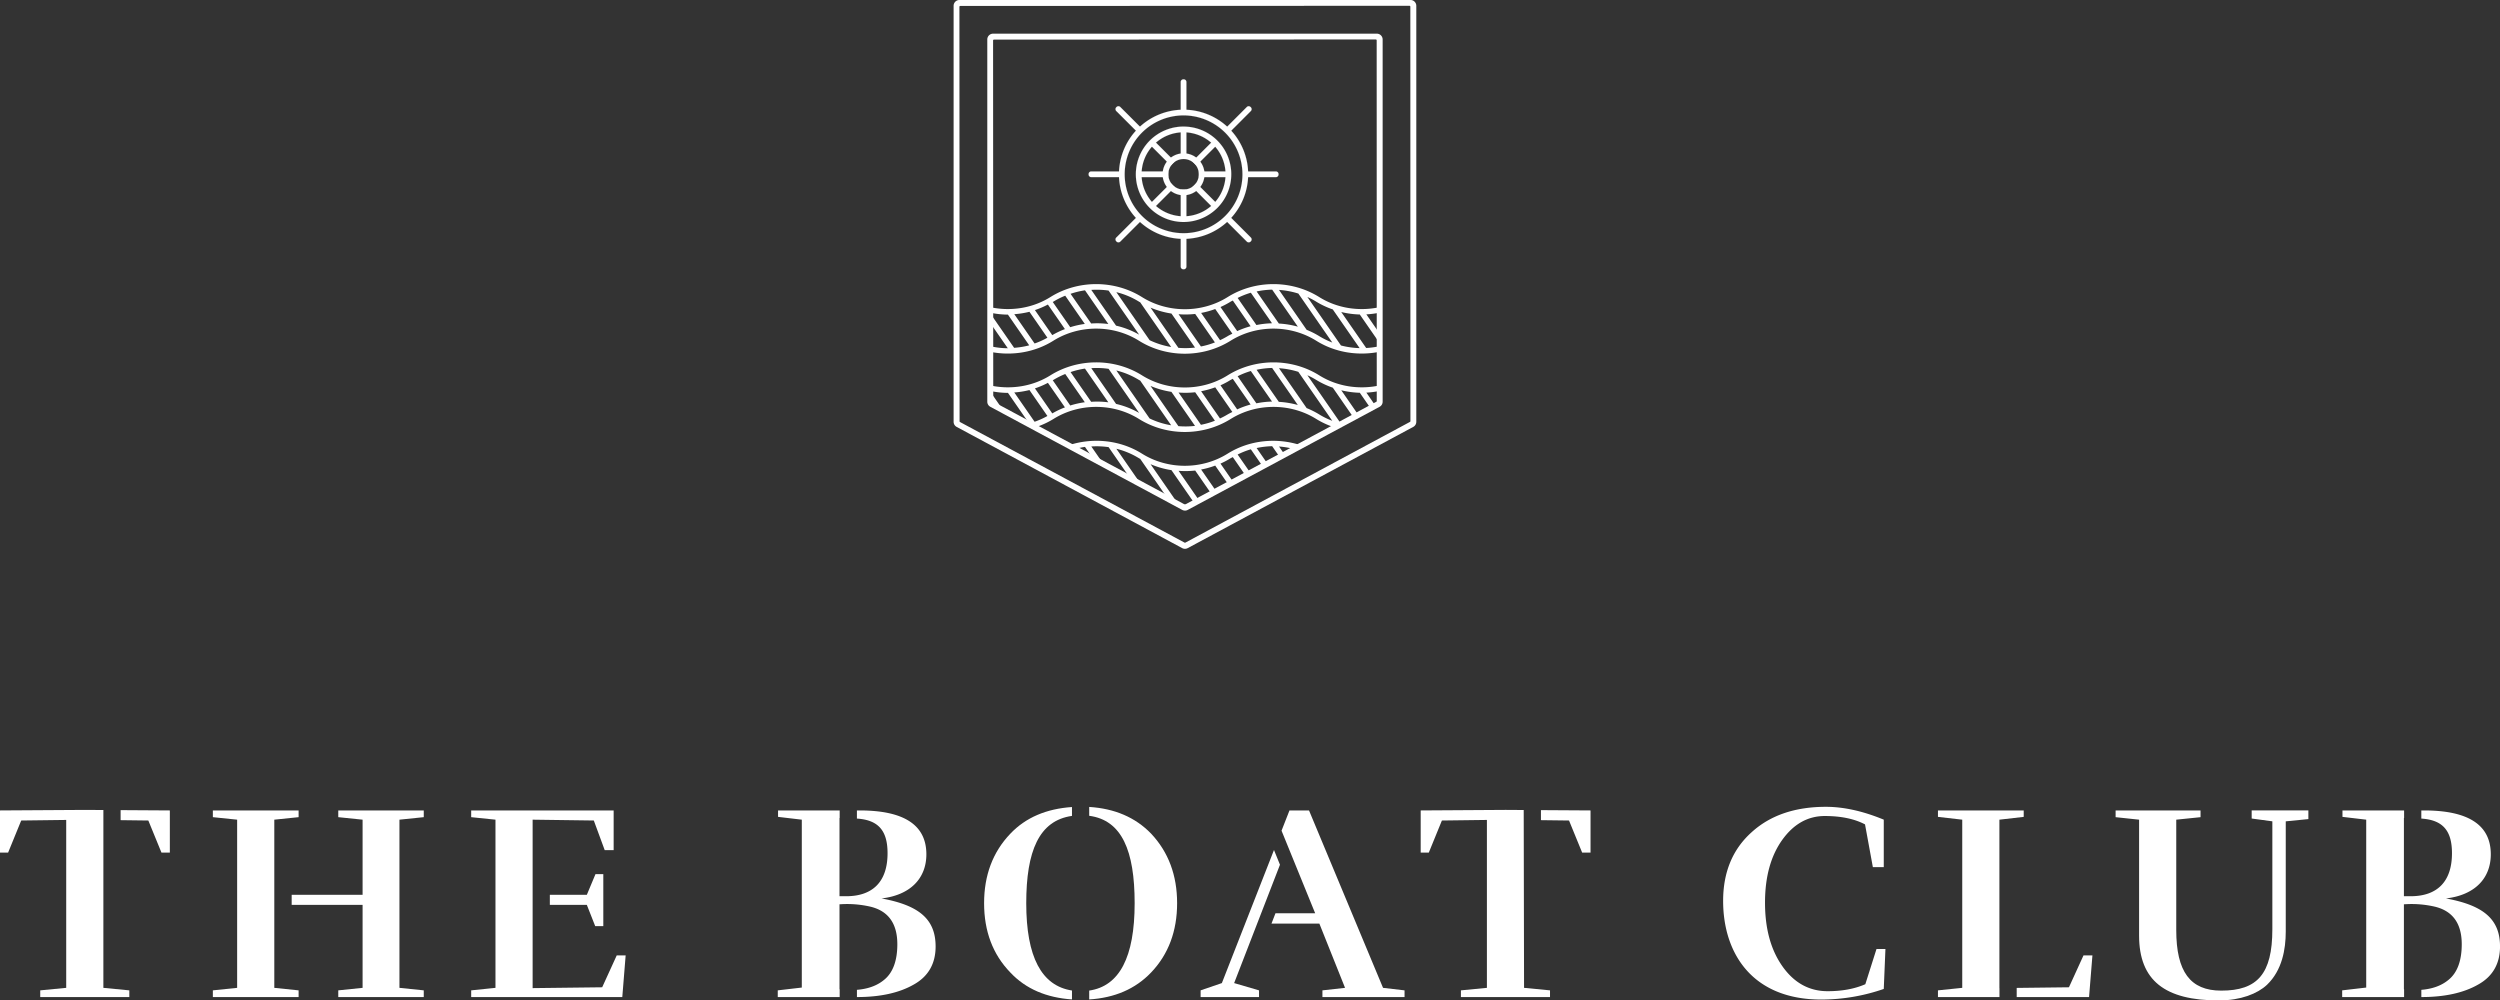 <svg id="Layer_1" data-name="Layer 1" xmlns="http://www.w3.org/2000/svg" viewBox="0 0 4381.06 1753.17"><rect x="0" y="0" width="4381.06" height="1753.17" fill="#333333" stroke="none"/><defs><style>.cls-1{fill:#fff;}</style></defs><title>bc_full</title><rect class="cls-1" x="2069.11" y="227.49" width="10.01" height="51.02"/><path class="cls-1" d="M2713.28,875.57h9.89v-50.9h-9.89Zm10,.11h-10.13V824.55h10.13Z" transform="translate(-644.12 -597.1)"/><path class="cls-1" d="M2713.22,793.46V740.8a4.69,4.69,0,0,1,4.68-4.68h.66a4.68,4.68,0,0,1,4.67,4.68v52.66Z" transform="translate(-644.12 -597.1)"/><path class="cls-1" d="M2713.28,793.41h9.89V740.79a4.61,4.61,0,0,0-4.6-4.61h-.67a4.62,4.62,0,0,0-4.62,4.61Zm10,.12h-10.13V740.79a4.75,4.75,0,0,1,4.74-4.73h.67a4.74,4.74,0,0,1,4.72,4.73Z" transform="translate(-644.12 -597.1)"/><rect class="cls-1" x="2676.16" y="839.96" width="10.01" height="51.03" transform="translate(-471.66 1550.58) rotate(-44.96)"/><path class="cls-1" d="M2659.66,851l36,36,7-7-36-36Zm36,36.16L2659.49,851l7.17-7.17L2702.81,880Z" transform="translate(-644.12 -597.1)"/><path class="cls-1" d="M2600.32,791.7a4.66,4.66,0,0,1,0-6.59l.47-.47a4.62,4.62,0,0,1,6.6,0l37.25,37.24-7.07,7.08Z" transform="translate(-644.12 -597.1)"/><path class="cls-1" d="M2604.1,783.32a4.59,4.59,0,0,0-3.27,1.36l-.47.47a4.59,4.59,0,0,0,0,6.5l37.2,37.22,7-7-37.2-37.2a4.58,4.58,0,0,0-3.25-1.35M2637.56,829l-37.29-37.29a4.73,4.73,0,0,1,0-6.68l.48-.46a4.7,4.7,0,0,1,6.68,0l37.29,37.28Z" transform="translate(-644.12 -597.1)"/><rect class="cls-1" x="1996.17" y="300.43" width="51.03" height="10.01"/><path class="cls-1" d="M2640.34,907.48h50.91v-9.89h-50.91Zm51,.13h-51.15V897.48h51.15Z" transform="translate(-644.12 -597.1)"/><path class="cls-1" d="M2556.48,907.54a4.67,4.67,0,0,1-4.67-4.66v-.68a4.67,4.67,0,0,1,4.67-4.66h52.67v10Z" transform="translate(-644.12 -597.1)"/><path class="cls-1" d="M2556.48,897.6a4.61,4.61,0,0,0-4.61,4.6v.67a4.62,4.62,0,0,0,4.61,4.62h52.62V897.6Zm52.73,10h-52.73a4.73,4.73,0,0,1-4.72-4.74v-.67a4.72,4.72,0,0,1,4.72-4.72h52.73Z" transform="translate(-644.12 -597.1)"/><rect class="cls-1" x="2655.65" y="934.61" width="51.02" height="10.01" transform="translate(-523.23 1573.97) rotate(-45)"/><path class="cls-1" d="M2659.66,954.11l7,7,36-36-7-7Zm7,7.16-7.17-7.16L2695.66,918l7.15,7.15Z" transform="translate(-644.12 -597.1)"/><path class="cls-1" d="M2604.09,1021.82a4.61,4.61,0,0,1-3.29-1.37l-.48-.48a4.67,4.67,0,0,1,0-6.6l37.25-37.24,7.07,7.08-37.25,37.24a4.62,4.62,0,0,1-3.3,1.37" transform="translate(-644.12 -597.1)"/><path class="cls-1" d="M2637.56,976.21l-37.2,37.2a4.63,4.63,0,0,0,0,6.52l.49.47a4.58,4.58,0,0,0,6.51,0l37.2-37.2Zm-33.46,45.66a4.61,4.61,0,0,1-3.34-1.38l-.49-.47a4.77,4.77,0,0,1,0-6.7l37.29-37.27,7.16,7.15-37.29,37.29a4.62,4.62,0,0,1-3.33,1.38" transform="translate(-644.12 -597.1)"/><rect class="cls-1" x="2069.11" y="332.35" width="10.01" height="51.03"/><path class="cls-1" d="M2713.28,980.42h9.89v-50.9h-9.89Zm10,.12h-10.13V929.39h10.13Z" transform="translate(-644.12 -597.1)"/><path class="cls-1" d="M2717.89,1069a4.67,4.67,0,0,1-4.67-4.66v-52.68h10v52.68a4.66,4.66,0,0,1-4.66,4.66Z" transform="translate(-644.12 -597.1)"/><path class="cls-1" d="M2713.28,1011.67v52.62a4.62,4.62,0,0,0,4.61,4.61h.68a4.62,4.62,0,0,0,4.6-4.61v-52.62Zm5.29,57.34h-.68a4.72,4.72,0,0,1-4.73-4.72v-52.73h10.13v52.73a4.72,4.72,0,0,1-4.72,4.72" transform="translate(-644.12 -597.1)"/><rect class="cls-1" x="2750.29" y="914.1" width="10.01" height="51.02" transform="translate(-501.51 1626.4) rotate(-45)"/><path class="cls-1" d="M2733.8,925.11l36,36,7-7-36-36Zm36,36.16-36.16-36.16,7.15-7.15L2777,954.11Z" transform="translate(-644.12 -597.1)"/><path class="cls-1" d="M2832.36,1021.82a4.61,4.61,0,0,1-3.29-1.37l-37.25-37.24,7.07-7.08,37.25,37.24a4.68,4.68,0,0,1,0,6.61l-.47.47a4.68,4.68,0,0,1-3.31,1.37" transform="translate(-644.12 -597.1)"/><path class="cls-1" d="M2791.9,983.2l37.21,37.2a4.51,4.51,0,0,0,3.25,1.36,4.63,4.63,0,0,0,3.27-1.36l.46-.46a4.61,4.61,0,0,0,0-6.52l-37.19-37.21Zm40.46,38.67a4.6,4.6,0,0,1-3.33-1.38l-37.29-37.29,7.16-7.15,37.28,37.28a4.74,4.74,0,0,1,0,6.7l-.47.46a4.66,4.66,0,0,1-3.35,1.38" transform="translate(-644.12 -597.1)"/><rect class="cls-1" x="2101.02" y="300.43" width="51.02" height="10.01"/><path class="cls-1" d="M2745.2,907.48h50.9v-9.89h-50.9Zm51,.13h-51.14V897.48h51.14Z" transform="translate(-644.12 -597.1)"/><path class="cls-1" d="M2827.31,907.54v-10H2880a4.66,4.66,0,0,1,4.66,4.66v.68a4.66,4.66,0,0,1-4.66,4.66Z" transform="translate(-644.12 -597.1)"/><path class="cls-1" d="M2827.37,907.49H2880a4.62,4.62,0,0,0,4.61-4.62v-.67a4.61,4.61,0,0,0-4.61-4.6h-52.6Zm52.6.12h-52.73V897.48H2880a4.74,4.74,0,0,1,4.74,4.72v.67a4.75,4.75,0,0,1-4.74,4.74" transform="translate(-644.12 -597.1)"/><rect class="cls-1" x="2729.79" y="860.46" width="51.03" height="10.01" transform="translate(-449.09 1604.68) rotate(-45)"/><path class="cls-1" d="M2733.8,880l7,7,36-36-7-7Zm7,7.16-7.17-7.16,36.18-36.17L2777,851Z" transform="translate(-644.12 -597.1)"/><path class="cls-1" d="M2791.82,821.87l37.25-37.24a4.64,4.64,0,0,1,6.59,0l.49.49a4.69,4.69,0,0,1,0,6.59l-37.24,37.24Z" transform="translate(-644.12 -597.1)"/><path class="cls-1" d="M2791.9,821.87l7,7,37.2-37.22a4.61,4.61,0,0,0,0-6.5l-.49-.48a4.58,4.58,0,0,0-6.5,0Zm7,7.16-7.17-7.16L2829,784.6a4.6,4.6,0,0,1,3.33-1.4,4.68,4.68,0,0,1,3.34,1.39l.48.47a4.7,4.7,0,0,1,0,6.68Z" transform="translate(-644.12 -597.1)"/><path class="cls-1" d="M2718.23,828.9a73.64,73.64,0,1,0,73.63,73.64,73.72,73.72,0,0,0-73.63-73.64m0,157.23a83.6,83.6,0,1,1,83.59-83.59,83.7,83.7,0,0,1-83.59,83.59m0-186.82a103.23,103.23,0,1,0,103.23,103.23,103.34,103.34,0,0,0-103.23-103.23m0,216.42a113.19,113.19,0,1,1,113.19-113.19,113.32,113.32,0,0,1-113.19,113.19" transform="translate(-644.12 -597.1)"/><path class="cls-1" d="M2718.23,829a73.58,73.58,0,1,0,73.57,73.58A73.67,73.67,0,0,0,2718.23,829m0,147.28a73.7,73.7,0,1,1,73.69-73.7,73.78,73.78,0,0,1-73.69,73.7m0-157.23a83.54,83.54,0,1,0,83.54,83.53A83.62,83.62,0,0,0,2718.23,819m0,167.19a83.66,83.66,0,1,1,83.65-83.66,83.74,83.74,0,0,1-83.65,83.66m0-186.82A103.17,103.17,0,1,0,2821.4,902.54a103.28,103.28,0,0,0-103.17-103.16m0,206.45a103.29,103.29,0,1,1,103.29-103.29,103.41,103.41,0,0,1-103.29,103.29m0-216.42a113.14,113.14,0,1,0,113.13,113.13,113.26,113.26,0,0,0-113.13-113.13m0,226.38a113.25,113.25,0,1,1,113.25-113.25,113.38,113.38,0,0,1-113.25,113.25" transform="translate(-644.12 -597.1)"/><path class="cls-1" d="M2718.23,875.78A26.76,26.76,0,1,0,2745,902.54a26.8,26.8,0,0,0-26.76-26.76m0,63.48a36.72,36.72,0,1,1,36.71-36.72,36.77,36.77,0,0,1-36.71,36.72" transform="translate(-644.12 -597.1)"/><path class="cls-1" d="M2718.23,875.83a26.71,26.71,0,1,0,26.7,26.7,26.74,26.74,0,0,0-26.7-26.7m0,53.53A26.82,26.82,0,1,1,2745,902.53a26.86,26.86,0,0,1-26.81,26.83m0-63.48a36.66,36.66,0,1,0,36.66,36.65,36.7,36.7,0,0,0-36.66-36.65m0,73.44A36.78,36.78,0,1,1,2755,902.53a36.82,36.82,0,0,1-36.77,36.79" transform="translate(-644.12 -597.1)"/><path class="cls-1" d="M3114.17,607.25l-787.26.3a1.49,1.49,0,0,0-1.49,1.48l.29,726.36a1.45,1.45,0,0,0,.79,1.3L2720,1548a1.47,1.47,0,0,0,1.41,0L3115,1336.43a1.47,1.47,0,0,0,.79-1.3l-.15-726.39a1.49,1.49,0,0,0-1.49-1.49m-393.49,951.61a10.32,10.32,0,0,1-4.8-1.2l-395.25-212.43a10.14,10.14,0,0,1-5.36-9v-729a10.17,10.17,0,0,1,10.15-10.15h790.52a10.17,10.17,0,0,1,10.16,10.15v729a10.13,10.13,0,0,1-5.37,9l-395.24,212.43a10.32,10.32,0,0,1-4.81,1.2" transform="translate(-644.12 -597.1)"/><path class="cls-1" d="M3055.17,666.26l-669.26.29a1.48,1.48,0,0,0-1.48,1.48l.29,632.08a1.48,1.48,0,0,0,.78,1.3L2720,1481a1.53,1.53,0,0,0,1.41,0L3056,1301.16a1.48,1.48,0,0,0,.78-1.3l-.14-632.12a1.49,1.49,0,0,0-1.49-1.48m-334.49,825.62a10.21,10.21,0,0,1-4.8-1.21L2379.63,1310a10.13,10.13,0,0,1-5.36-9V666.26a10.17,10.17,0,0,1,10.16-10.16h672.51a10.17,10.17,0,0,1,10.16,10.16V1301a10.11,10.11,0,0,1-5.38,9l-336.23,180.71a10.22,10.22,0,0,1-4.81,1.21" transform="translate(-644.12 -597.1)"/><path class="cls-1" d="M2873.51,1379.05l13.39,19.32,8.49-4.56-9.87-14.24a143.11,143.11,0,0,1,27.52,4.77l12.08-6.49c-42.59-14.49-90.92-10-129.61,14.2-45.28,28.41-104.93,28.41-150.22,0-38.32-24-86.1-28.62-128.39-14.64l12,6.43a123.8,123.8,0,0,1,16.54-3.6l13.8,19.9,18.55,10-21.23-30.64a144.82,144.82,0,0,1,30.3,1.19l37.9,54.68,18.56,10-42.86-61.85a138.31,138.31,0,0,1,39.78,16.7c.64.4,1.34.66,2,1l48.05,69.33,18.57,10-48.47-70A151.63,151.63,0,0,0,2697,1421l40.15,57.92,8.49-4.57-36.16-52.17a155.76,155.76,0,0,0,29.13-.49l28.49,41.11,8.49-4.56L2749,1419.89a151.17,151.17,0,0,0,24.7-6.88l23.34,33.67,8.48-4.56-22.59-32.59a144.94,144.94,0,0,0,17.67-9.35c1.26-.78,2.63-1.31,3.9-2.06l22.49,32.46,8.49-4.56L2813,1393.61a141,141,0,0,1,23.13-9.15l20.8,30,8.49-4.56-19.16-27.65a145.25,145.25,0,0,1,27.23-3.22" transform="translate(-644.12 -597.1)"/><path class="cls-1" d="M2728.44,1483.55l4.87-2.62a150.27,150.27,0,0,1-23.53.14l4.62,2.48a14.86,14.86,0,0,0,14,0" transform="translate(-644.12 -597.1)"/><path class="cls-1" d="M2448.13,1143.48l31.49,45.43a136,136,0,0,1-22.44,10.14l-35.58-51.35a152.85,152.85,0,0,0,26.53-4.22m32.34-12.67,29.83,43a147.3,147.3,0,0,0-22.15,10.57l-30.4-43.88a147.34,147.34,0,0,0,22.72-9.72m9.5-5a135,135,0,0,1,20.88-10.49l34.3,49.49a153.35,153.35,0,0,0-25.51,5.71L2489,1126.3c.31-.19.65-.31,1-.5m55.44-20,40.94,59.09a154.29,154.29,0,0,0-30.08-.89L2520.19,1112a142,142,0,0,1,25.22-6.12m41.41.42,53.54,77.26a148.58,148.58,0,0,0-40.42-15.78l-43.42-62.66a145.5,145.5,0,0,1,30.3,1.18m53.39,19.53c.62.39,1.33.65,2,1l54.3,78.36a140.64,140.64,0,0,1-37.75-11.94l-58.32-84.17a138.75,138.75,0,0,1,39.79,16.71m56.77,20.77,41.32,59.63a144.89,144.89,0,0,1-29.15.46l-48.82-70.46a151.11,151.11,0,0,0,36.65,10.37m41.6.7,34.56,49.88a139.33,139.33,0,0,1-24.5,7.15l-39.19-56.54a154.09,154.09,0,0,0,29.13-.49m35.12-8.65,30,43.22c-2.71,1.46-5.53,2.66-8.15,4.29a133.46,133.46,0,0,1-13.42,7.11L2749,1145.5a149.91,149.91,0,0,0,24.7-6.88m26.9-12.82c1.26-.8,2.62-1.33,3.9-2.07l31.23,45.07a148.89,148.89,0,0,0-23.54,8.54l-29.25-42.2a149.12,149.12,0,0,0,17.66-9.34m35.54-15.72,37.11,53.53a156.28,156.28,0,0,0-27.33,3.09L2813,1119.23a139,139,0,0,1,23.11-9.15m37.38-5.41,45,64.89a153.22,153.22,0,0,0-33.26-5.47l-38.95-56.2a142.81,142.81,0,0,1,27.24-3.22m45.88,6.87,59.47,85.82a136.14,136.14,0,0,1-22.95-11.23,146.9,146.9,0,0,0-22-11.05l-48.46-69.91a143.43,143.43,0,0,1,33.89,6.37m31.44,14.26a147.29,147.29,0,0,0,28.95,13.56l47,67.78a143.77,143.77,0,0,1-32.68-4.63l-58.9-85a136.22,136.22,0,0,1,15.65,8.28m-570.61,19.43a151.6,151.6,0,0,0,30.24,3.23l37.31,53.82a144,144,0,0,1-26.45,4.36l-41.1-59.31v16.81l30,43.25a142.11,142.11,0,0,1-30-3.42v9.83c37.28,7.26,77,1,109.74-19.53,45.3-28.38,104.91-28.38,150.24,0,48.34,30.28,112,30.28,160.39,0,45.34-28.36,104.92-28.38,150.24,0,33.34,20.87,73.9,27,111.76,19.1v-9.78a144.62,144.62,0,0,1-24.32,3.35l-43.71-63.06a154.3,154.3,0,0,0,32.49,4.36l35.54,51.29v-16.81L3038.54,1148a153.61,153.61,0,0,0,24.06-3.17v-9.65c-36,8.07-74.85,2.44-106.68-17.51-48.38-30.25-112-30.25-160.41,0-45.28,28.41-104.93,28.41-150.22,0-48.39-30.27-112.05-30.23-160.41,0-31.22,19.58-69.19,25.34-104.65,17.91Z" transform="translate(-644.12 -597.1)"/><path class="cls-1" d="M2380.23,1295.09a14.86,14.86,0,0,0,7.8,13.07l13.65,7.32-21.45-31Z" transform="translate(-644.12 -597.1)"/><path class="cls-1" d="M2955.92,1323.33a146.58,146.58,0,0,0-22-11.06l-48.45-69.9a143.42,143.42,0,0,1,33.89,6.36l59.47,85.83a136.91,136.91,0,0,1-22.95-11.23m-70.69-22-39-56.21a145.44,145.44,0,0,1,27.24-3.21l45,64.9a153.75,153.75,0,0,0-33.26-5.48m-39.31,2.61L2813,1256.42a138.81,138.81,0,0,1,23.12-9.15l37.1,53.54a155.31,155.31,0,0,0-27.33,3.08m-33.73,10.64-29.25-42.2a144.9,144.9,0,0,0,17.66-9.35c1.26-.78,2.62-1.31,3.91-2.06l31.22,45.07a150.9,150.9,0,0,0-23.54,8.54m-16.68,8.8a134.46,134.46,0,0,1-13.42,7.1L2749,1282.7a151.9,151.9,0,0,0,24.7-6.88l30,43.22c-2.71,1.45-5.53,2.65-8.15,4.29m-46.88,18.17L2709.45,1285a154.93,154.93,0,0,0,29.13-.5l34.56,49.89a140.91,140.91,0,0,1-24.51,7.15m-39.48,2.35-48.82-70.46a150.73,150.73,0,0,0,36.64,10.38l41.34,59.63a145.73,145.73,0,0,1-29.16.45m-50.41-13.4-58.32-84.16a138.7,138.7,0,0,1,39.79,16.69c.63.41,1.33.67,2,1l54.3,78.36a140.64,140.64,0,0,1-37.75-11.94m-58.8-25.51-43.42-62.66a144.82,144.82,0,0,1,30.3,1.19l53.54,77.26a148.61,148.61,0,0,0-40.42-15.79m-43.67-3.7-36.09-52.07a141.5,141.5,0,0,1,25.23-6.13l40.94,59.09a154.29,154.29,0,0,0-30.08-.89m-36.63,6.46L2489,1263.49c.31-.19.66-.31,1-.51a137.24,137.24,0,0,1,20.88-10.48l34.29,49.5a154.45,154.45,0,0,0-25.5,5.7m-31.49,13.9-30.41-43.88a146.07,146.07,0,0,0,22.73-9.72l29.83,43a146.29,146.29,0,0,0-22.15,10.56m-31,14.65-35.58-51.35a153.66,153.66,0,0,0,26.53-4.22l31.49,45.44a138.5,138.5,0,0,1-22.44,10.13m536.91,3.46-58.9-85a139.35,139.35,0,0,1,15.65,8.27,146.16,146.16,0,0,0,28.95,13.57l36.31,52.4,8.49-4.56-30-43.32a154.3,154.3,0,0,0,32.48,4.36l19,27.41,8.5-4.56-16-23.09a154.82,154.82,0,0,0,24.06-3.18v-9.65c-36,8.08-74.85,2.44-106.68-17.5-48.38-30.26-112-30.26-160.41,0-45.28,28.41-104.93,28.41-150.22,0-48.39-30.28-112.05-30.24-160.41,0-31.22,19.58-69.19,25.33-104.65,17.92v9.65a151.67,151.67,0,0,0,30.24,3.22l37.31,53.83c-.35.09-.7.13-1,.22l11.66,6.27a146.7,146.7,0,0,0,31.57-14.5c45.3-28.38,104.91-28.38,150.24,0,48.34,30.27,112,30.27,160.39,0,45.34-28.36,104.92-28.38,150.24,0a147.84,147.84,0,0,0,32.78,14.93l11.92-6.4c-.48-.12-1-.17-1.45-.29" transform="translate(-644.12 -597.1)"/><path class="cls-1" d="M4930.71,2171.58h-.47c51.39-5.9,78.8-35.77,78.8-77.39,0-51.38-39.17-76.86-117-76.86h-4.73v14.26c36.78,2.44,53.71,20.19,53.71,60.67,0,50.92-26.94,75.4-72.48,75.4h-11.74V2030.59h.32v-13.26h-108v11.27l41.61,4.92v294.2l-42.13,4.9v11.75H4857.1v-13.7c-.1,0-.24,0-.32,0V2181.82c.51,0,7.36-.48,12.73-.48a182.46,182.46,0,0,1,40.63,4.44c31.85,7.32,48,29.35,48,66.06,0,28.88-7.84,49.92-23,62.19-13,10.91-29.39,16.14-47.81,17.69v12.65h.34c40.63,0,73.94-7.36,99.38-22,25.47-14.2,38.16-36.71,38.16-66.58,0-47.47-28.35-72-94.46-84.18" transform="translate(-644.12 -597.1)"/><path class="cls-1" d="M3768.05,2291c20.58,28.88,47,43.09,78.81,43.09,25,0,47-3.93,66.1-12.23l19.58-61.72h15.67l-2.93,70a334.49,334.49,0,0,1-109.66,18.6c-121.4,0-171.84-81.73-171.84-172.79q0-75.67,49.92-120.42c32.79-29.87,76.39-44.54,130.23-44.54,30.85,0,64.59,7.31,101.35,22.51v83.22h-19.11l-13.73-74.92q-27.89-14.65-70.49-14.68c-29.36,0-54.32,13.69-74.42,41.62s-30.34,64.6-30.34,110.13c0,46.05,10.29,83.23,30.86,112.11" transform="translate(-644.12 -597.1)"/><path class="cls-1" d="M4649.72,2036.44v193.37c0,30.85-6.36,67.57-32.79,93-16.65,15.66-46.05,27.46-84.7,27.46-94,0-139.52-34.78-139.52-113.62V2033.51l-41.15-4.38v-11.8h148.83v11.8l-42.56,4.38v193.37c0,72.95,24.43,106.21,78.79,106.21,63.13,0,89.61-28.87,89.61-107.68v-189l-36.24-4.91v-14.2h99.37v15.2Z" transform="translate(-644.12 -597.1)"/><polygon class="cls-1" points="2243.05 1515.38 2232.56 1489.55 2141.22 1722.78 2104 1735.52 2104 1747.27 2206.34 1747.27 2206.34 1735.52 2162.74 1722.78 2243.05 1515.38"/><polygon class="cls-1" points="2423.67 1731.13 2293.96 1420.23 2259.71 1420.23 2245.81 1455.72 2304.72 1600.38 2235.19 1600.38 2228.19 1618.5 2312.08 1618.5 2357.1 1731.13 2317.45 1735.52 2317.45 1747.27 2461.37 1747.27 2461.37 1735.52 2423.67 1731.13"/><path class="cls-1" d="M2522.68,2332.9c-53.32-8.24-80.14-58.8-80.14-153,0-91.27,22.34-144.81,80.14-153v-15.54c-44.67,3.06-80.92,18.23-108,46.7-30.86,32.27-46,72.94-46,121.88s15.14,89.6,46,121.4c27.11,28.88,63.36,44.1,108,47.18Z" transform="translate(-644.12 -597.1)"/><path class="cls-1" d="M2661.38,2058c-27.83-28.72-64.07-44-108.51-46.8v15.51c57.4,7.69,79.64,61.32,79.64,153.16,0,94.87-26.77,145.44-79.64,153.15v15.53c44.44-2.86,80.68-18.12,108.51-47.27,30.34-31.8,45.54-72.47,45.54-121.41s-15.2-89.6-45.54-121.87" transform="translate(-644.12 -597.1)"/><polygon class="cls-1" points="1080.75 1674.32 1055.27 1730.14 933.39 1731.6 933.39 1436.41 1040.6 1437.87 1059.7 1489.78 1075.37 1489.78 1075.37 1420.23 825.72 1420.23 825.72 1432.03 868.28 1436.41 868.28 1731.13 825.72 1735.52 825.72 1747.27 1090.52 1747.27 1096.41 1674.32 1080.75 1674.32"/><polygon class="cls-1" points="1043.05 1622.94 1057.25 1622.94 1057.25 1531.88 1043.52 1531.88 1028.38 1568.11 963.55 1568.11 963.55 1585.71 1028.38 1585.71 1043.05 1622.94"/><polygon class="cls-1" points="742.61 1432.02 742.61 1420.23 592.8 1420.23 592.8 1432.02 635.41 1436.42 635.41 1568.11 511.13 1568.11 511.13 1585.71 635.41 1585.71 635.41 1731.13 592.8 1735.52 592.8 1747.27 742.61 1747.27 742.61 1735.52 700 1731.13 700 1436.42 742.61 1432.02"/><polygon class="cls-1" points="480.69 1436.41 523.29 1432.02 523.29 1420.23 373.01 1420.23 373.01 1432.02 415.57 1436.41 415.57 1731.13 373.01 1735.52 373.01 1747.27 523.29 1747.27 523.29 1735.52 480.69 1731.13 480.69 1436.41"/><polygon class="cls-1" points="181.17 1419.49 148.83 1419.29 0 1420.23 0 1494.17 14.2 1494.17 37.18 1437.88 116.03 1436.88 116.03 1731.13 70.5 1735.52 70.5 1747.27 226.63 1747.27 226.63 1735.52 181.15 1731.13 181.17 1419.49"/><polygon class="cls-1" points="211.36 1419.68 211.36 1437.26 259.94 1437.88 282.97 1494.17 297.64 1494.17 297.64 1420.23 211.36 1419.68"/><polygon class="cls-1" points="2670.18 1419.48 2638.47 1419.28 2489.65 1420.23 2489.65 1494.17 2503.85 1494.17 2526.83 1437.88 2605.68 1436.88 2605.68 1731.13 2560.15 1735.52 2560.15 1747.27 2716.28 1747.27 2716.28 1735.52 2670.79 1731.13 2670.18 1419.48"/><polygon class="cls-1" points="2700.38 1419.68 2700.38 1437.26 2749.59 1437.88 2772.62 1494.17 2787.29 1494.17 2787.29 1420.23 2700.38 1419.68"/><path class="cls-1" d="M2189.18,2171.58h-.48c51.39-5.9,78.81-35.77,78.81-77.39,0-51.38-39.17-76.86-117-76.86h-4.72v14.26c36.76,2.44,53.7,20.19,53.7,60.67,0,50.92-26.94,75.4-72.47,75.4h-11.75V2030.59h.32v-13.26h-108v11.27l41.62,4.92v294.2l-42.14,4.9v11.75h108.52v-13.7c-.1,0-.23,0-.32,0V2181.82c.51,0,7.36-.48,12.73-.48a182.46,182.46,0,0,1,40.63,4.44c31.85,7.32,48,29.35,48,66.06,0,28.88-7.83,49.92-23,62.19-13,10.91-29.38,16.14-47.8,17.69v12.65h.33c40.63,0,73.95-7.36,99.38-22,25.47-14.2,38.17-36.71,38.17-66.58,0-47.47-28.35-72-94.46-84.18" transform="translate(-644.12 -597.1)"/><polygon class="cls-1" points="3503.91 1731.61 3503.8 1731.61 3503.8 1436.42 3546.4 1431.51 3546.4 1420.23 3396.12 1420.23 3396.12 1431.51 3438.68 1436.42 3438.68 1731.13 3396.12 1735.52 3396.12 1747.27 3503.91 1747.27 3503.91 1731.61"/><polygon class="cls-1" points="3651.15 1674.32 3625.67 1730.14 3534.11 1731.24 3534.11 1747.27 3660.92 1747.27 3666.82 1674.32 3651.15 1674.32"/></svg>